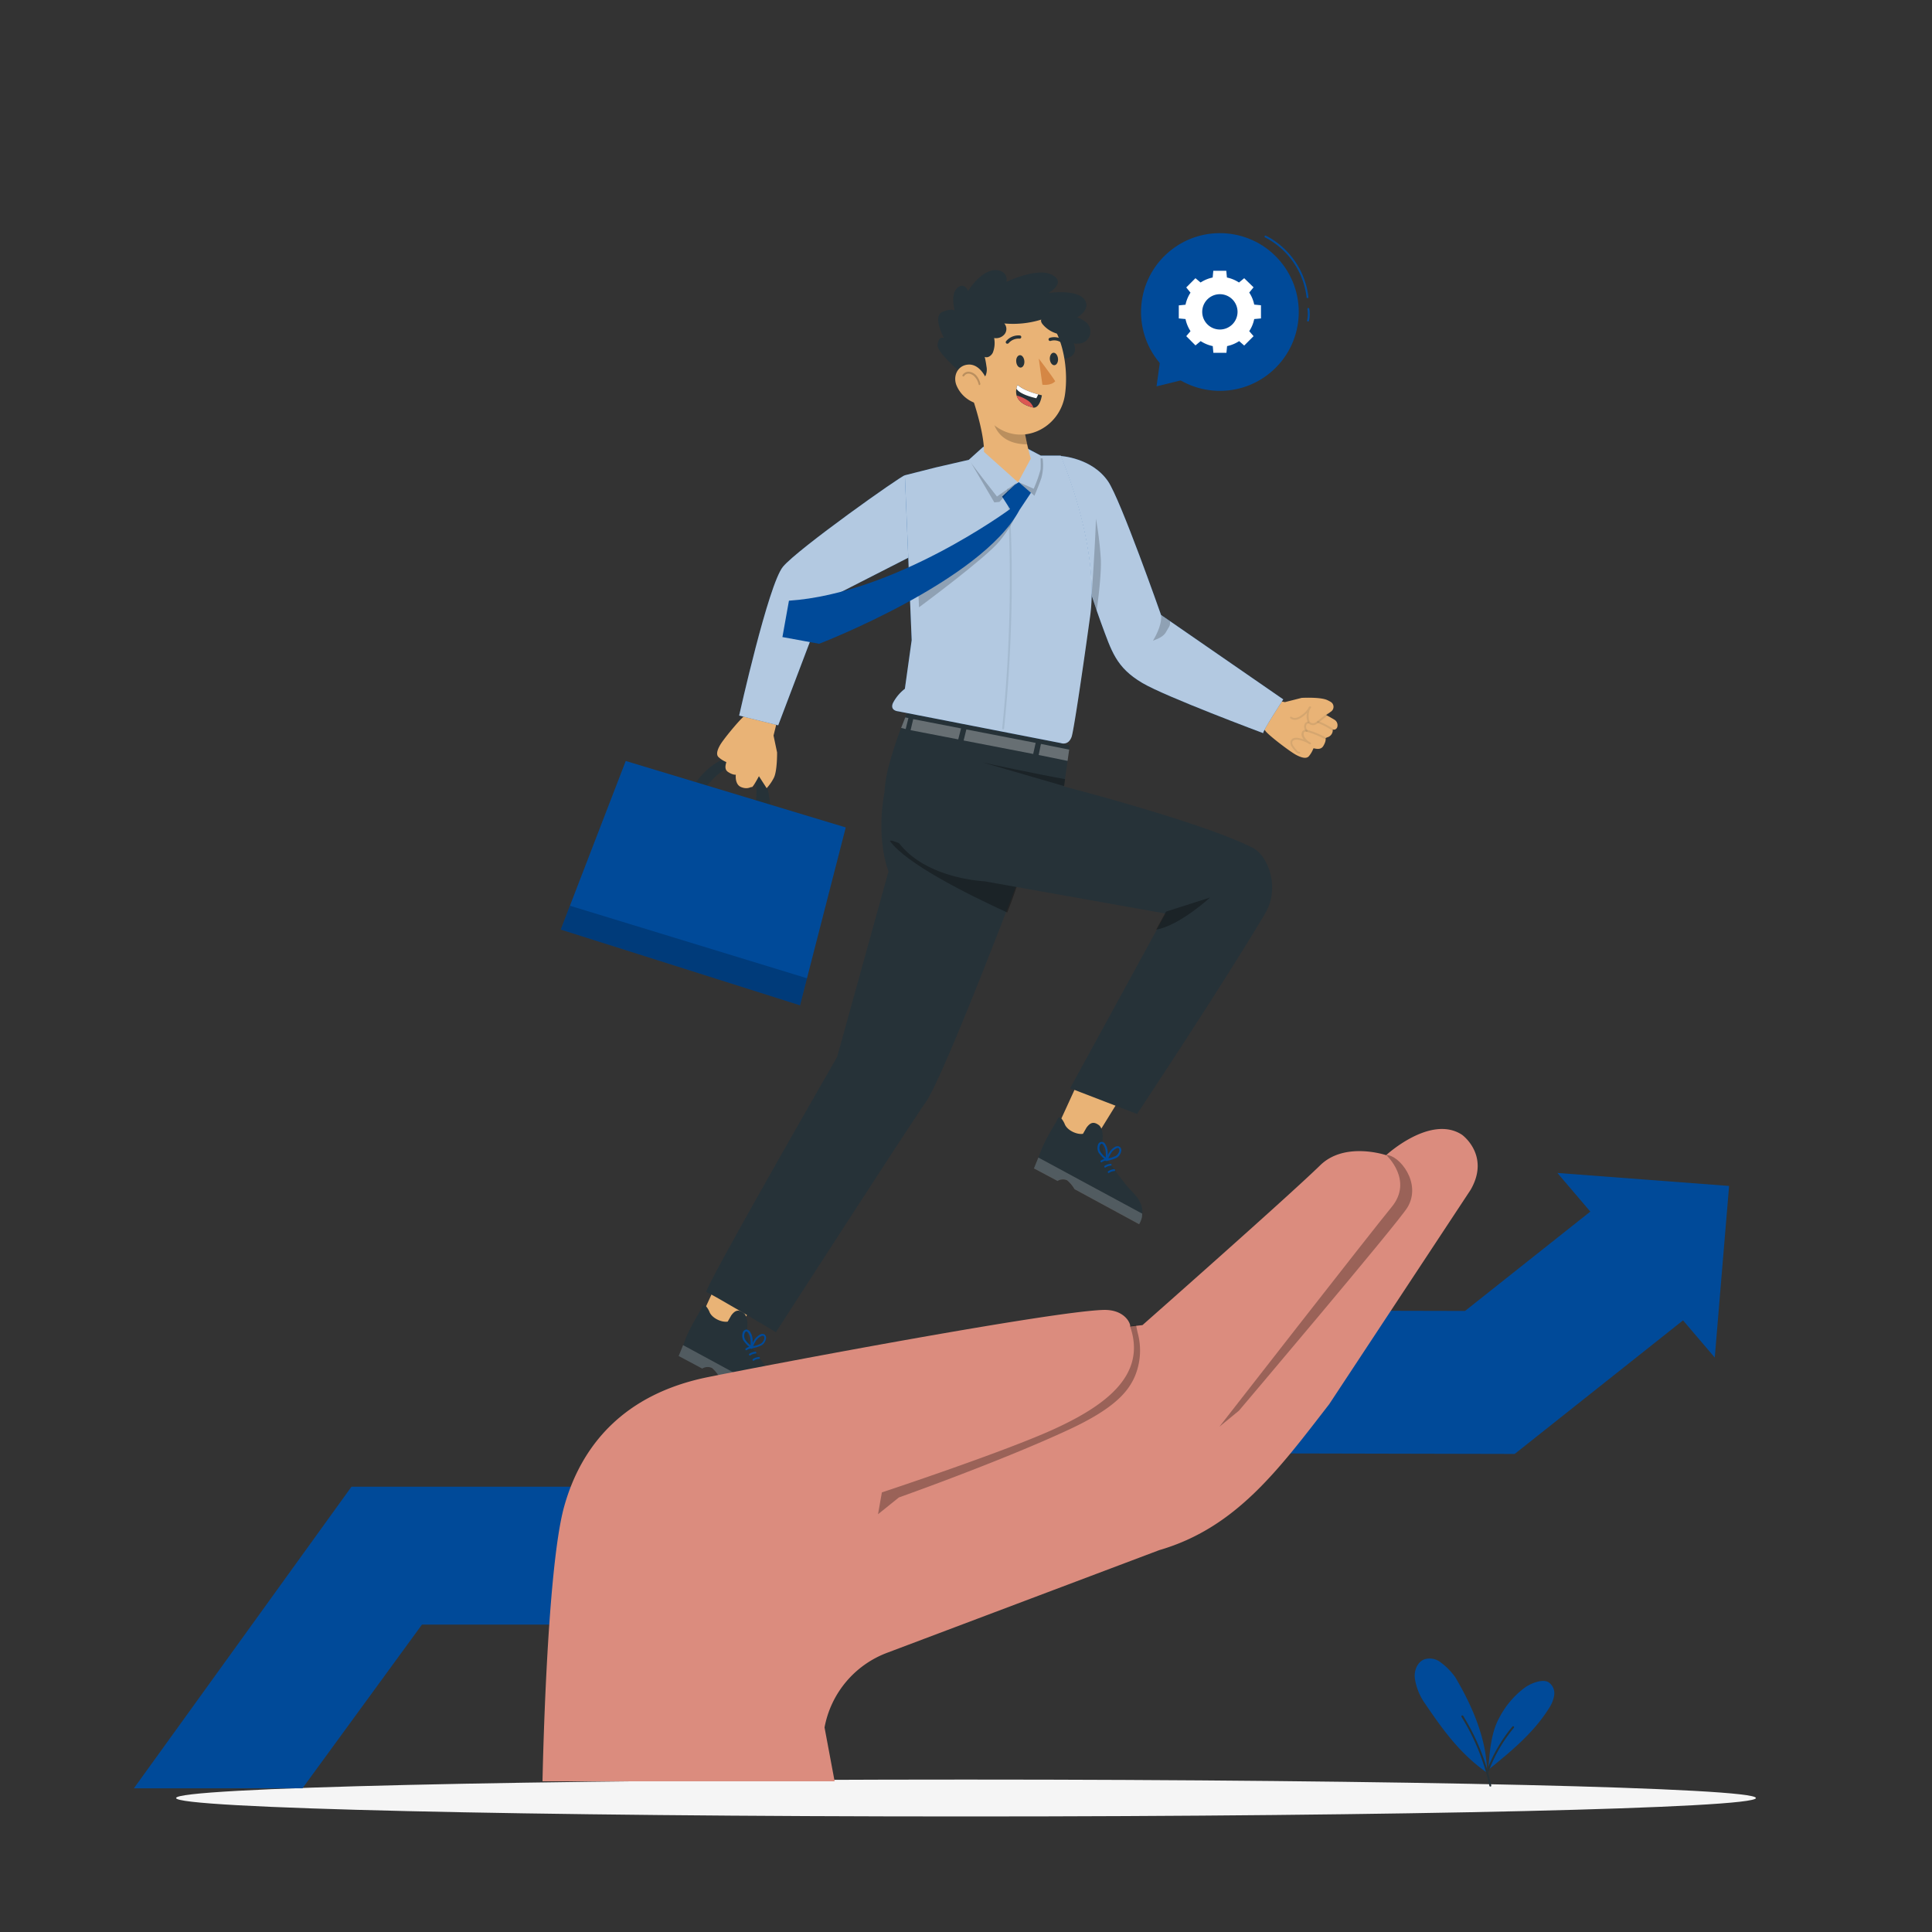 <svg xmlns="http://www.w3.org/2000/svg" viewBox="0 0 500 500"><rect x="0" y="0" width="500" height="500" fill="#333333" stroke="none"/><g id="freepik--Shadow--inject-133"><path d="M454.43,465.33c0,2.63-91.53,4.77-204.43,4.77S45.57,468,45.57,465.33s91.53-4.78,204.43-4.78S454.43,462.69,454.43,465.33Z" style="fill:#f5f5f5"></path></g><g id="freepik--Plant--inject-133"><path d="M376.66,434.13a16.68,16.68,0,0,0-3.77-3.87,4.56,4.56,0,0,0-4.33-.8c-1.82.74-2.65,3-2.4,4.92a15.24,15.24,0,0,0,2.29,6c4.72,6.92,9.09,13.25,16.38,18.39C384.83,450.21,381,441.46,376.66,434.13Z" style="fill:#004A99"></path><path d="M400.71,435.33c-1.63-.9-4.67.37-6.16,1.48a22.69,22.69,0,0,0-6.54,7.75c-2.29,4.09-2.55,9.82-2.84,13.47,5.77-4.69,11.65-9.49,15.61-15.79a8.37,8.37,0,0,0,1.45-3.57A3.44,3.44,0,0,0,400.71,435.33Z" style="fill:#004A99"></path><path d="M385.69,462.36a.25.25,0,0,1-.24-.2,56.16,56.16,0,0,0-7.21-17.83.26.26,0,0,1,.08-.35.26.26,0,0,1,.35.09,56.83,56.83,0,0,1,7.27,18,.26.26,0,0,1-.19.3Z" style="fill:#263238"></path><path d="M384.93,458.83h-.08a.25.25,0,0,1-.15-.32,39,39,0,0,1,6.7-11.67.25.25,0,0,1,.39.32,38.37,38.37,0,0,0-6.62,11.52A.25.25,0,0,1,384.93,458.83Z" style="fill:#263238"></path></g><g id="freepik--Arrow--inject-133"><polygon points="425.27 305.24 403.05 303.56 411.57 313.56 379.15 339.27 324.85 339.15 241.1 384.76 90.96 384.76 34.65 462.81 78.28 462.81 109.21 420.44 241.1 420.44 324.76 376.13 392 376.28 435.57 341.71 443.78 351.34 445.63 329.13 447.49 306.92 425.27 305.24" style="fill:#004A99"></polygon></g><g id="freepik--speech-bubble--inject-133"><circle cx="315.7" cy="80.72" r="20.41" transform="translate(22.18 222.25) rotate(-40.08)" style="fill:#004A99"></circle><polygon points="305.46 93.01 300.22 93.43 299.31 99.99 305.64 98.43 305.46 93.01" style="fill:#004A99"></polygon><path d="M338.38,77.15a.24.24,0,0,1-.24-.22A20.07,20.07,0,0,0,327.4,61.44a.26.26,0,0,1-.11-.34.25.25,0,0,1,.33-.11,20.56,20.56,0,0,1,11,15.89.24.24,0,0,1-.22.27Z" style="fill:#004A99"></path><path d="M338.51,83.21h-.05a.25.25,0,0,1-.19-.3,7.14,7.14,0,0,0,.08-2.91.25.25,0,0,1,.2-.29.24.24,0,0,1,.29.2,7.58,7.58,0,0,1-.08,3.11A.26.26,0,0,1,338.51,83.21Z" style="fill:#004A99"></path><path d="M308.1,75.74a9.14,9.14,0,0,0-1.29,3.12l-1.74.17v3.38l1.74.16a9.19,9.19,0,0,0,1.29,3.13L307,87l2.39,2.39,1.34-1.11a9.19,9.19,0,0,0,3.13,1.29l.16,1.74h3.38l.17-1.74a9.14,9.14,0,0,0,3.12-1.29L322,89.43,324.42,87,323.3,85.7a8.81,8.81,0,0,0,1.29-3.13l1.75-.16V79l-1.75-.17a8.76,8.76,0,0,0-1.29-3.12l1.12-1.35L322,72l-1.35,1.11a9.14,9.14,0,0,0-3.12-1.29l-.17-1.74H314l-.16,1.74a9.19,9.19,0,0,0-3.13,1.29L309.38,72,307,74.39Zm10.84,1.74a4.57,4.57,0,1,1-6.47,0A4.57,4.57,0,0,1,318.94,77.48Z" style="fill:#fff"></path></g><g id="freepik--Character--inject-133"><path d="M180.14,202.44s5.36-8,12.09-6.34,7.13,12.64,7.13,12.64l-3.73-1.29s1.22-7.95-3.57-9.08-9.27,5.27-9.27,5.27l-2.15-1.14" style="fill:#263238"></path><polygon points="145.12 240.57 147.16 235.27 161.94 196.94 218.88 214.14 207.05 260.17 145.12 240.57" style="fill:#004A99"></polygon><path d="M193.15,184.9c-.87.29-5.75,6.15-6.73,7.82s-1.09,2.76-.34,3.33a6.67,6.67,0,0,0,1.84,1.15c.23,0-.81,1.73.51,2.59s2,.69,2,.69-.34,2.53,1.38,3.22,2.47-.12,2.76,0,1.84-2.82,1.84-2.82l2,3.1a12.08,12.08,0,0,0,1.84-2.64c.92-1.73.86-6.61.86-6.61l-.92-4.37,1.56-6.27s-7.59-1-7.65-.85S193.15,184.9,193.15,184.9Z" style="fill:#e9b376"></path><polygon points="208.85 253.17 147.5 234.4 145.12 240.57 207.05 260.17 208.85 253.17" style="isolation:isolate;opacity:0.2"></polygon><path d="M343.06,191.08s.21.68-.6,2-2.57.4-2.56.63a7,7,0,0,1-1.07,1.88c-.54.77-1.64.7-3.35-.2s-7.77-5.54-8.09-6.39c0,0-1.53-.85-1.71-.9s.54-7.67.54-7.67l6.32,1.28,4.33-1.1s4.88-.27,6.64.58c.31.14.59.29.85.44a1.49,1.49,0,0,1,.11,2.52l-1.26.9s1.24.67,2.11,1.19a1.66,1.66,0,0,1,.82,1.63,1.24,1.24,0,0,1-.09.39.93.93,0,0,1-1.14.54,1.9,1.9,0,0,1-1.36,2C343,191,343.06,191.08,343.06,191.08Z" style="fill:#e9b376"></path><path d="M339.82,187.66a1.81,1.81,0,0,1-.81-.19,1.37,1.37,0,0,1-.67-.83,4,4,0,0,1-.08-2.14,7.48,7.48,0,0,1-1.44,1.19,3.46,3.46,0,0,1-1.36.58,1.91,1.91,0,0,1-1.5-.35.25.25,0,1,1,.31-.39,1.38,1.38,0,0,0,1.11.24,2.86,2.86,0,0,0,1.17-.5,7,7,0,0,0,2-1.89h0a.76.76,0,0,1,.44-.57.26.26,0,0,1,.27.09.26.26,0,0,1,0,.28c-.09.14-.17.28-.27.41a4.9,4.9,0,0,0-.17,2.88.94.94,0,0,0,.41.55,1.21,1.21,0,0,0,1.14,0c.56-.38,1.11-.83,1.76-1.34l1.4-1.11a.25.25,0,0,1,.31.4c-.52.39-1,.76-1.4,1.1-.65.52-1.22,1-1.8,1.36A1.4,1.4,0,0,1,339.82,187.66Z" style="fill:#263238;opacity:0.1"></path><path d="M336.22,195.06a1.16,1.16,0,0,1-.75-.38,8,8,0,0,1-1.11-1.36,1.73,1.73,0,0,1-.35-1.54,1.35,1.35,0,0,1,1-.81,2.77,2.77,0,0,1,1.19.05,8.89,8.89,0,0,1,1.18.32,3.88,3.88,0,0,1-.3-.48,1.44,1.44,0,0,1,.08-1.73,1.57,1.57,0,0,1,1.51-.13,21.13,21.13,0,0,1,4.26,1.76.26.26,0,0,1,.1.34.25.25,0,0,1-.34.1,21,21,0,0,0-4.16-1.72c-.33-.1-.79-.2-1,0s-.17.73,0,1.12a3.69,3.69,0,0,0,1.14,1.28l.52.3a.26.26,0,0,1,.08.34.24.24,0,0,1-.32.1,3.6,3.6,0,0,1-.54-.31,8.12,8.12,0,0,0-2.3-.83,2.32,2.32,0,0,0-1,0,.87.87,0,0,0-.65.49,1.3,1.3,0,0,0,.3,1.1,7.9,7.9,0,0,0,1,1.27c.19.18.33.26.43.24a.24.24,0,0,1,.29.2.25.25,0,0,1-.2.29Z" style="fill:#263238;opacity:0.1"></path><path d="M338.15,189.39a.27.27,0,0,1-.2-.09,2.17,2.17,0,0,1-.44-1.14,1.53,1.53,0,0,1,.18-.87,1.05,1.05,0,0,1,.8-.53.26.26,0,0,1,.27.23.26.26,0,0,1-.23.27.53.53,0,0,0-.41.28,1.08,1.08,0,0,0-.11.59,1.54,1.54,0,0,0,.34.86.26.26,0,0,1,0,.35A.3.3,0,0,1,338.15,189.39Z" style="fill:#263238;opacity:0.1"></path><path d="M344.84,189a.28.28,0,0,1-.13,0,20,20,0,0,0-3.68-1.9.25.25,0,0,1-.14-.32.24.24,0,0,1,.32-.14,19.68,19.68,0,0,1,3.76,1.94.24.24,0,0,1,.08.34A.25.25,0,0,1,344.84,189Z" style="fill:#263238;opacity:0.1"></path><polygon points="191.12 319.78 181.65 340.43 190.31 345.17 203.19 324.31 191.12 319.78" style="fill:#e9b376"></polygon><path d="M183.57,339.41c.57,1.69,3.16,2.89,4.76,2.62l.92-1.61c.95-1.27,1.79-1.65,3.17-.66.68.48,1.11,1.85,1,3.49a10.32,10.32,0,0,0,.54,4.58s4.82,6.85,6.8,8.86c1.18,1.19,2.71,2.87,2.91,4.93a8.36,8.36,0,0,1-.07,2,7.38,7.38,0,0,1-.7,1.74l-16.72-9.06a8.69,8.69,0,0,0-1.91-2.29,2.63,2.63,0,0,0-2.5.16l-6.1-3.25,1-2.46h0c.26-.65.55-1.4.86-2.19,1.33-3.39,3.78-7,4.16-7.92C182.33,336.64,183.57,339.41,183.57,339.41Z" style="fill:#263238"></path><path d="M196.64,351.37a.26.26,0,0,0-.27-.17,3,3,0,0,0-1.52.52c-.24.17,0,.58.25.41a2.66,2.66,0,0,1,1.34-.46.22.22,0,0,0,.2-.3Z" style="fill:#004A99"></path><path d="M195.73,350a.26.26,0,0,0-.27-.17,3.06,3.06,0,0,0-1.52.53c-.24.16,0,.58.25.41a2.77,2.77,0,0,1,1.34-.47.22.22,0,0,0,.2-.29Z" style="fill:#004A99"></path><path d="M194.75,348.6a.29.29,0,0,0-.27-.17A3.06,3.06,0,0,0,193,349c-.24.16,0,.58.25.41a2.66,2.66,0,0,1,1.34-.46.23.23,0,0,0,.2-.3Z" style="fill:#004A99"></path><path d="M203.66,362.69c0,.3,0,.62-.08.95a7.73,7.73,0,0,1-.71,1.74l-16.72-9.06a8.69,8.69,0,0,0-1.91-2.29,2.63,2.63,0,0,0-2.5.16l-6.1-3.25,1-2.46h0l.14-.36Z" style="fill:#fff;isolation:isolate;opacity:0.2"></path><path d="M194.07,349.05l.19-.44a12.16,12.16,0,0,1,.91-1.8,4,4,0,0,1,1.54-1.43,1.15,1.15,0,0,1,1.12-.05,1.1,1.1,0,0,1,.41,1.12,2.58,2.58,0,0,1-1.09,1.69,9.34,9.34,0,0,1-2.62.82Zm3.3-3.34a1,1,0,0,0-.44.12,3.51,3.51,0,0,0-1.34,1.25,9.9,9.9,0,0,0-.68,1.29,6.79,6.79,0,0,0,2-.64,2.1,2.1,0,0,0,.89-1.35c0-.22,0-.51-.18-.62A.35.35,0,0,0,197.37,345.71Z" style="fill:#004A99"></path><path d="M194.62,349.17l-.36-.3a8.79,8.79,0,0,1-1.89-2,2.55,2.55,0,0,1-.15-2,1.12,1.12,0,0,1,.9-.78,1.2,1.2,0,0,1,1,.58,4,4,0,0,1,.65,2,11.43,11.43,0,0,1-.06,2Zm-1.46-4.57h0c-.21,0-.38.25-.45.46a2,2,0,0,0,.13,1.61,6.46,6.46,0,0,0,1.39,1.5,8.9,8.9,0,0,0,0-1.46,3.52,3.52,0,0,0-.57-1.74C193.57,344.83,193.38,344.6,193.16,344.6Z" style="fill:#004A99"></path><polygon points="283.06 271.18 273.6 291.83 282.25 296.57 295.13 275.71 283.06 271.18" style="fill:#e9b376"></polygon><path d="M275.51,290.81c.58,1.69,3.16,2.89,4.76,2.62l.92-1.61c.95-1.27,1.8-1.65,3.17-.66.68.48,1.11,1.85,1,3.49a10.25,10.25,0,0,0,.54,4.57s4.83,6.86,6.8,8.87c1.18,1.19,2.71,2.87,2.91,4.93a8.89,8.89,0,0,1-.06,2,8.18,8.18,0,0,1-.71,1.74l-16.72-9.06a8.69,8.69,0,0,0-1.91-2.29,2.63,2.63,0,0,0-2.5.16l-6.1-3.25,1-2.46h0c.26-.65.55-1.4.86-2.19,1.33-3.4,3.78-7,4.17-7.92C274.27,288,275.51,290.81,275.51,290.81Z" style="fill:#263238"></path><path d="M288.58,302.76a.28.28,0,0,0-.26-.17,3,3,0,0,0-1.52.53c-.25.17,0,.58.24.41a2.73,2.73,0,0,1,1.34-.46.23.23,0,0,0,.21-.3Z" style="fill:#004A99"></path><path d="M287.67,301.37a.26.26,0,0,0-.27-.17,3.18,3.18,0,0,0-1.52.52c-.24.17,0,.59.25.42a2.68,2.68,0,0,1,1.34-.47.22.22,0,0,0,.2-.29Z" style="fill:#004A99"></path><path d="M286.69,300a.28.28,0,0,0-.27-.17,3.09,3.09,0,0,0-1.52.53c-.24.16,0,.58.25.41a2.66,2.66,0,0,1,1.34-.46.23.23,0,0,0,.2-.3Z" style="fill:#004A99"></path><path d="M295.6,314.09a8.3,8.3,0,0,1-.08,1,7,7,0,0,1-.71,1.74l-16.72-9.06a8.81,8.81,0,0,0-1.9-2.29,2.62,2.62,0,0,0-2.5.16l-6.11-3.25,1-2.46h0l.15-.36Z" style="fill:#fff;isolation:isolate;opacity:0.2"></path><path d="M286,300.45l.19-.44a11.86,11.86,0,0,1,.92-1.81,3.94,3.94,0,0,1,1.53-1.42,1.15,1.15,0,0,1,1.12,0,1.09,1.09,0,0,1,.41,1.12,2.58,2.58,0,0,1-1.09,1.69,8.88,8.88,0,0,1-2.61.82Zm3.3-3.35a1,1,0,0,0-.44.13,3.43,3.43,0,0,0-1.34,1.25,9.9,9.9,0,0,0-.68,1.29,7.11,7.11,0,0,0,1.95-.64,2.09,2.09,0,0,0,.89-1.35c0-.22,0-.51-.18-.62A.36.36,0,0,0,289.31,297.1Z" style="fill:#004A99"></path><path d="M286.56,300.57l-.36-.3a8.7,8.7,0,0,1-1.89-2,2.59,2.59,0,0,1-.15-2,1,1,0,0,1,1.86-.2,4.05,4.05,0,0,1,.66,2,12.45,12.45,0,0,1-.07,2ZM285.1,296h0c-.22,0-.38.25-.46.46a2.08,2.08,0,0,0,.13,1.61,6.66,6.66,0,0,0,1.39,1.5,8.9,8.9,0,0,0,0-1.46,3.52,3.52,0,0,0-.57-1.74C285.53,296.26,285.33,296,285.1,296Z" style="fill:#004A99"></path><path d="M228.87,205.25s-2.31,10.81,1.07,20.28l-13.29,48s-34.89,60.6-33.84,60.86,18,10.38,18,10.38,33.86-52.53,38.77-59.52,25.11-60.51,25.11-60.51Z" style="fill:#263238"></path><path d="M242,209.67c-.65,1.94-5.37,7.26-6.09,9.48-.21.65-5.37-2.18-5.59-1.5,4.16,5.82,19.8,13.66,30.35,18.51,1.66-4.09,2.1-5.88,3.44-9.39,2.08-5.26,4.35-9.39,5.53-12.42C260.22,212.33,249.81,210.74,242,209.67Z" style="isolation:isolate;opacity:0.3"></path><path d="M324.29,219.46c-13.09-6.69-48.93-15.92-48.93-15.92l1.5-10.67-42.12-8.31a100.59,100.59,0,0,0-5,14.76c-5.87,25.37,20,28.44,25.13,28.77l46.8,8.34-24.72,45.2,17.32,6.67s22.4-33.77,33.13-51.87C331.55,229.36,327.85,221.28,324.29,219.46Z" style="fill:#263238"></path><polygon points="267.39 195.12 249.39 191.64 250.09 188.78 268.03 192.26 267.39 195.12" style="fill:#fff;opacity:0.3"></polygon><polygon points="269.39 192.53 276.7 194 276.29 196.92 268.81 195.39 269.39 192.53" style="fill:#fff;opacity:0.3"></polygon><polygon points="236.34 186.11 248.72 188.51 247.99 191.35 235.66 188.97 236.34 186.11" style="fill:#fff;opacity:0.3"></polygon><g style="opacity:0.3"><polygon points="234.39 188.68 233.21 188.38 234.28 185.67 235.1 185.82 234.39 188.68" style="fill:#fff"></polygon></g><path d="M275.39,203.44l-21.18-6.15c.43.13,13.83,3,21.43,4.35Z" style="isolation:isolate;opacity:0.3"></path><path d="M301.77,235.92l11.39-3.64s-7.87,7.26-13.94,8.31Z" style="isolation:isolate;opacity:0.3"></path><path d="M234.18,123c-.81,0-27.76,19.09-31.55,23.67s-11.34,38.52-11.34,38.52l10.11,2.52,12.33-32.49,23-11.73s5.52-10.52,5.67-11S234.18,123,234.18,123Z" style="fill:#004A99"></path><path d="M234.18,123c-.81,0-27.76,19.09-31.55,23.67s-11.34,38.52-11.34,38.52l10.11,2.52,12.33-32.49,23-11.73s5.52-10.52,5.67-11S234.18,123,234.18,123Z" style="fill:#fff;opacity:0.7"></path><path d="M332.11,181l-31.63-21.85s-10.48-29.88-13.73-34.6c-4.22-6.13-12.26-6.54-12.26-6.54l4.88,25.53s2.83,10.2,5.54,17.53c2.79,7.52,3.87,11.61,10.72,15.68,5.94,3.53,31.31,13,31.31,13C326.5,189.56,332.11,181,332.11,181Z" style="fill:#004A99"></path><path d="M332.11,181l-31.63-21.85s-10.48-29.88-13.73-34.6c-4.22-6.13-12.26-6.54-12.26-6.54l4.88,25.53s2.83,10.2,5.54,17.53c2.79,7.52,3.87,11.61,10.72,15.68,5.94,3.53,31.31,13,31.31,13C326.5,189.56,332.11,181,332.11,181Z" style="fill:#fff;opacity:0.7"></path><path d="M232.45,184.09s-2.16-.14-1.38-2.09a11.06,11.06,0,0,1,3.11-3.74l1.76-12.59L234.18,123l7.88-2,8.67-2,3.7-3.34,10-.47,4.91,2.72h5.16c0,.08,10.14,23.14,7.6,41.55s-4.36,30-4.79,31.22c-.87,2.38-2.77,1.63-2.77,1.63Z" style="fill:#004A99"></path><path d="M232.45,184.09s-2.16-.14-1.38-2.09a11.06,11.06,0,0,1,3.11-3.74l1.76-12.59-.88-21.31L234.18,123l7.88-2,8.67-2,3.7-3.34,9.74-.47,5.2,2.72h5.16c0,.08,10.14,23.14,7.6,41.55s-4.36,30-4.79,31.22c-.87,2.38-2.77,1.63-2.77,1.63Z" style="fill:#fff;opacity:0.7"></path><path d="M259.59,188.76h0a.25.25,0,0,1-.23-.27,375.37,375.37,0,0,0,1.26-61.82.25.25,0,0,1,.23-.26.23.23,0,0,1,.26.23,375.24,375.24,0,0,1-1.25,61.9A.24.24,0,0,1,259.59,188.76Z" style="fill:#263238;opacity:0.1"></path><path d="M237.56,150.53l.28,6.64s17.42-12.86,20.87-17.16c4.46-5.54,4.8-8.6,4.8-8.6Z" style="isolation:isolate;opacity:0.2"></path><path d="M259.34,128.52l2.06,3.23s-29.6,21.86-57.22,23.71l-1.69,9.41,9.51,1.74s42-16.17,51.86-34.66l2.95-4.42-3.15-2.74-1,.64Z" style="fill:#004A99"></path><path d="M282.53,153.89s.92-13,1.1-19.67a95.6,95.6,0,0,1,1.25,10.26c.27,4.47-1.08,13.6-1.08,13.6Z" style="isolation:isolate;opacity:0.2"></path><path d="M251.2,119.58c.4.75,6.81,8.92,6.81,8.92l5.17-3.61s-4.49,4.93-4.52,5l-1.33.13Z" style="isolation:isolate;opacity:0.2"></path><path d="M263.66,124.79l3.86,1.69a33.4,33.4,0,0,0,1.78-5c.08-1.06,0-2.86,0-2.86h.52a12.73,12.73,0,0,1-.33,5.14c-.81,2.31-1.78,4.54-1.78,4.54Z" style="isolation:isolate;opacity:0.2"></path><path d="M300.48,159.13c.29,2.08-1,4.89-2.09,6.68,1.31-.49,2.79-1.08,3.42-2.32s1.1-1.33,1-2.72Z" style="isolation:isolate;opacity:0.2"></path><path d="M251.2,98.5s-8.82-6.86-8.55-9.28,1.67-1.73,1.67-1.73-3.19-5.7-.33-6.81,3.11-.15,3.11-.15-1.34-4.7.9-6.22c1.71-1.17,2.55,1,2.55,1s3.13-5.33,7.14-5.42c2,.07,3,1.31,2.8,2.85l0,.2s7.94-3.86,11.79-1.8-.95,4.69-.95,4.69,7.85-1.15,9.52,2c1.33,2.47-2.11,4.31-2.11,4.31a7.47,7.47,0,0,1,2.37,1.29,3.12,3.12,0,0,1-1.72,5.47h-.07c-.41,0-1.16.15-1.48-.13,0,0,1.47,2.8-1.41,3.84s-4.4-2.29-4.4-2.29Z" style="fill:#263238"></path><path d="M254.65,116.94s.3-4.13-3-14c0,0,.52-.27.52-.28-.47-1.38-.95-2.65-1.4-3.76a.16.16,0,0,1,0,0l14,7.86c-.19,3.21,1.23,9.34,2,11.92l-3.3,6.15Z" style="fill:#e9b376"></path><path d="M265.21,111.2l-7.95-1.43c.82,2.42,3.11,5.22,8.6,5.22A23.37,23.37,0,0,1,265.21,111.2Z" style="opacity:0.2"></path><path d="M273.2,82.68c1.75,3.09,2.62,10-2.48,8.79S270.2,77.36,273.2,82.68Z" style="fill:#263238"></path><path d="M250.34,92.22c1.3,8.63,1.86,13.52,6.64,17.55,7.19,6.06,17.32,1.25,18.63-7.62,1.18-8-1.14-20.75-9.95-23.37A12,12,0,0,0,250.34,92.22Z" style="fill:#e9b376"></path><path d="M263,93.63c.08.89.61,1.56,1.19,1.5s1-.82.91-1.71-.61-1.56-1.19-1.5S262.9,92.74,263,93.63Z" style="fill:#263238"></path><path d="M271.7,93c.08.89.62,1.57,1.2,1.51s1-.82.91-1.71-.62-1.56-1.2-1.51S271.62,92.15,271.7,93Z" style="fill:#263238"></path><path d="M268.83,92.79s3.2,4.17,4.26,5.88c-1.14,1.23-3.32.9-3.32.9Z" style="fill:#d58745"></path><path d="M260.63,88.94a.41.41,0,0,0,.4-.13,3.39,3.39,0,0,1,2.79-1.17.43.43,0,0,0,.48-.35.4.4,0,0,0-.35-.47,4.16,4.16,0,0,0-3.54,1.44.42.42,0,0,0,0,.59A.37.37,0,0,0,260.63,88.94Z" style="fill:#263238"></path><path d="M275.25,88.86a.37.37,0,0,0,.19-.14.43.43,0,0,0-.08-.59,4.09,4.09,0,0,0-3.72-.69.42.42,0,0,0-.25.54.41.41,0,0,0,.53.24,3.21,3.21,0,0,1,2.94.59A.42.42,0,0,0,275.25,88.86Z" style="fill:#263238"></path><path d="M267.48,105.49Z" style="fill:#263238"></path><path d="M268.7,102.07c-1.42-.39-4-1.22-5.34-2.48a4.13,4.13,0,0,0-.31,1,3.67,3.67,0,0,0,.06,1.79c.36,1.19,1.46,2.44,4.32,3.11l.05,0h0s1.54.33,2.16-3.18C269.67,102.31,269.29,102.23,268.7,102.07Z" style="fill:#263238"></path><path d="M268.7,102.07l-.5,1c-2.69-.64-4.5-1.45-5.15-2.46a4.13,4.13,0,0,1,.31-1C264.67,100.85,267.28,101.68,268.7,102.07Z" style="fill:#fff"></path><path d="M267.43,105.47c-2.86-.67-4-1.92-4.32-3.11a9.47,9.47,0,0,1,3,1.37A3.61,3.61,0,0,1,267.43,105.47Z" style="fill:#dc5753"></path><path d="M253.22,98.83a4.53,4.53,0,0,0,1.88-1.69,4,4,0,0,0,.19-2.34,22.29,22.29,0,0,0-.45-2.44c.79.36,1.7-.3,2.09-1.07a6.73,6.73,0,0,0,.35-3.81,2.86,2.86,0,0,0,2.71-1,2.17,2.17,0,0,0-.08-2.77,24.84,24.84,0,0,0,9.58-1c-.2.4.07.88.36,1.23a7.54,7.54,0,0,0,4.71,2.61c.27,0,.6,0,.74-.2a.66.66,0,0,0,.05-.42,6.81,6.81,0,0,0-2.63-4.43A15.44,15.44,0,0,0,268,79.18a29.06,29.06,0,0,0-8.59-1.7,17.16,17.16,0,0,0-8.49,1.83,4.24,4.24,0,0,0-1.51,1.17,4.5,4.5,0,0,0-.7,1.67,30,30,0,0,0-.76,11" style="fill:#263238"></path><path d="M247.55,99.76a8.2,8.2,0,0,0,4.5,4.42c2.71,1.06,4.37-1.3,3.89-4-.44-2.44-2.38-5.93-5.22-5.83S246.53,97.27,247.55,99.76Z" style="fill:#e9b376"></path><path d="M253.51,99.68a.25.25,0,0,1-.24-.2,4.13,4.13,0,0,0-.94-1.88,2.5,2.5,0,0,0-1.43-.88,1.33,1.33,0,0,0-1.36.58.24.24,0,0,1-.34.1.25.25,0,0,1-.1-.34,1.83,1.83,0,0,1,1.88-.83,3,3,0,0,1,1.73,1,4.68,4.68,0,0,1,1,2.11.26.26,0,0,1-.2.3Z" style="opacity:0.2"></path></g><g id="freepik--Hand--inject-133"><path d="M380.61,307.9,344,363.4c-13.16,17-24.14,32-44,37.78l-70.44,26.57a25.64,25.64,0,0,0-16.17,19.31L216,461H140.4s1-54.68,5.62-71.17c4.33-15.45,15.12-29,37.27-33.45,18.42-3.73,88.61-16.93,102.22-17.37,5.79-.18,7.22,3.84,6.95,4.29l3.21-.36s37.75-33.31,46-41.37c6.39-6.24,17.06-2.61,17.06-2.61s11.39-10.52,19.53-5.35C378.28,293.57,385.77,298.92,380.61,307.9Z" style="fill:#db8c7e"></path><path d="M292.46,343.26c4.44,12.68-6.55,20.52-19.35,26.44s-44.88,16.53-44.88,16.53l-1,5.65,5.4-4.34s26.38-9.35,44-17.56c11.2-5.21,15.2-9.44,17.06-13.76a17.33,17.33,0,0,0,.71-11.41L294,342.9Z" style="isolation:isolate;opacity:0.3"></path><path d="M358.75,298.92s7.15,6.52,1.38,13.49c-4.86,5.87-44.55,56.82-44.55,56.82l5.06-4.15s41-48.36,43.6-52.59C368.07,306.17,362.07,298.85,358.75,298.92Z" style="isolation:isolate;opacity:0.3"></path></g></svg>
